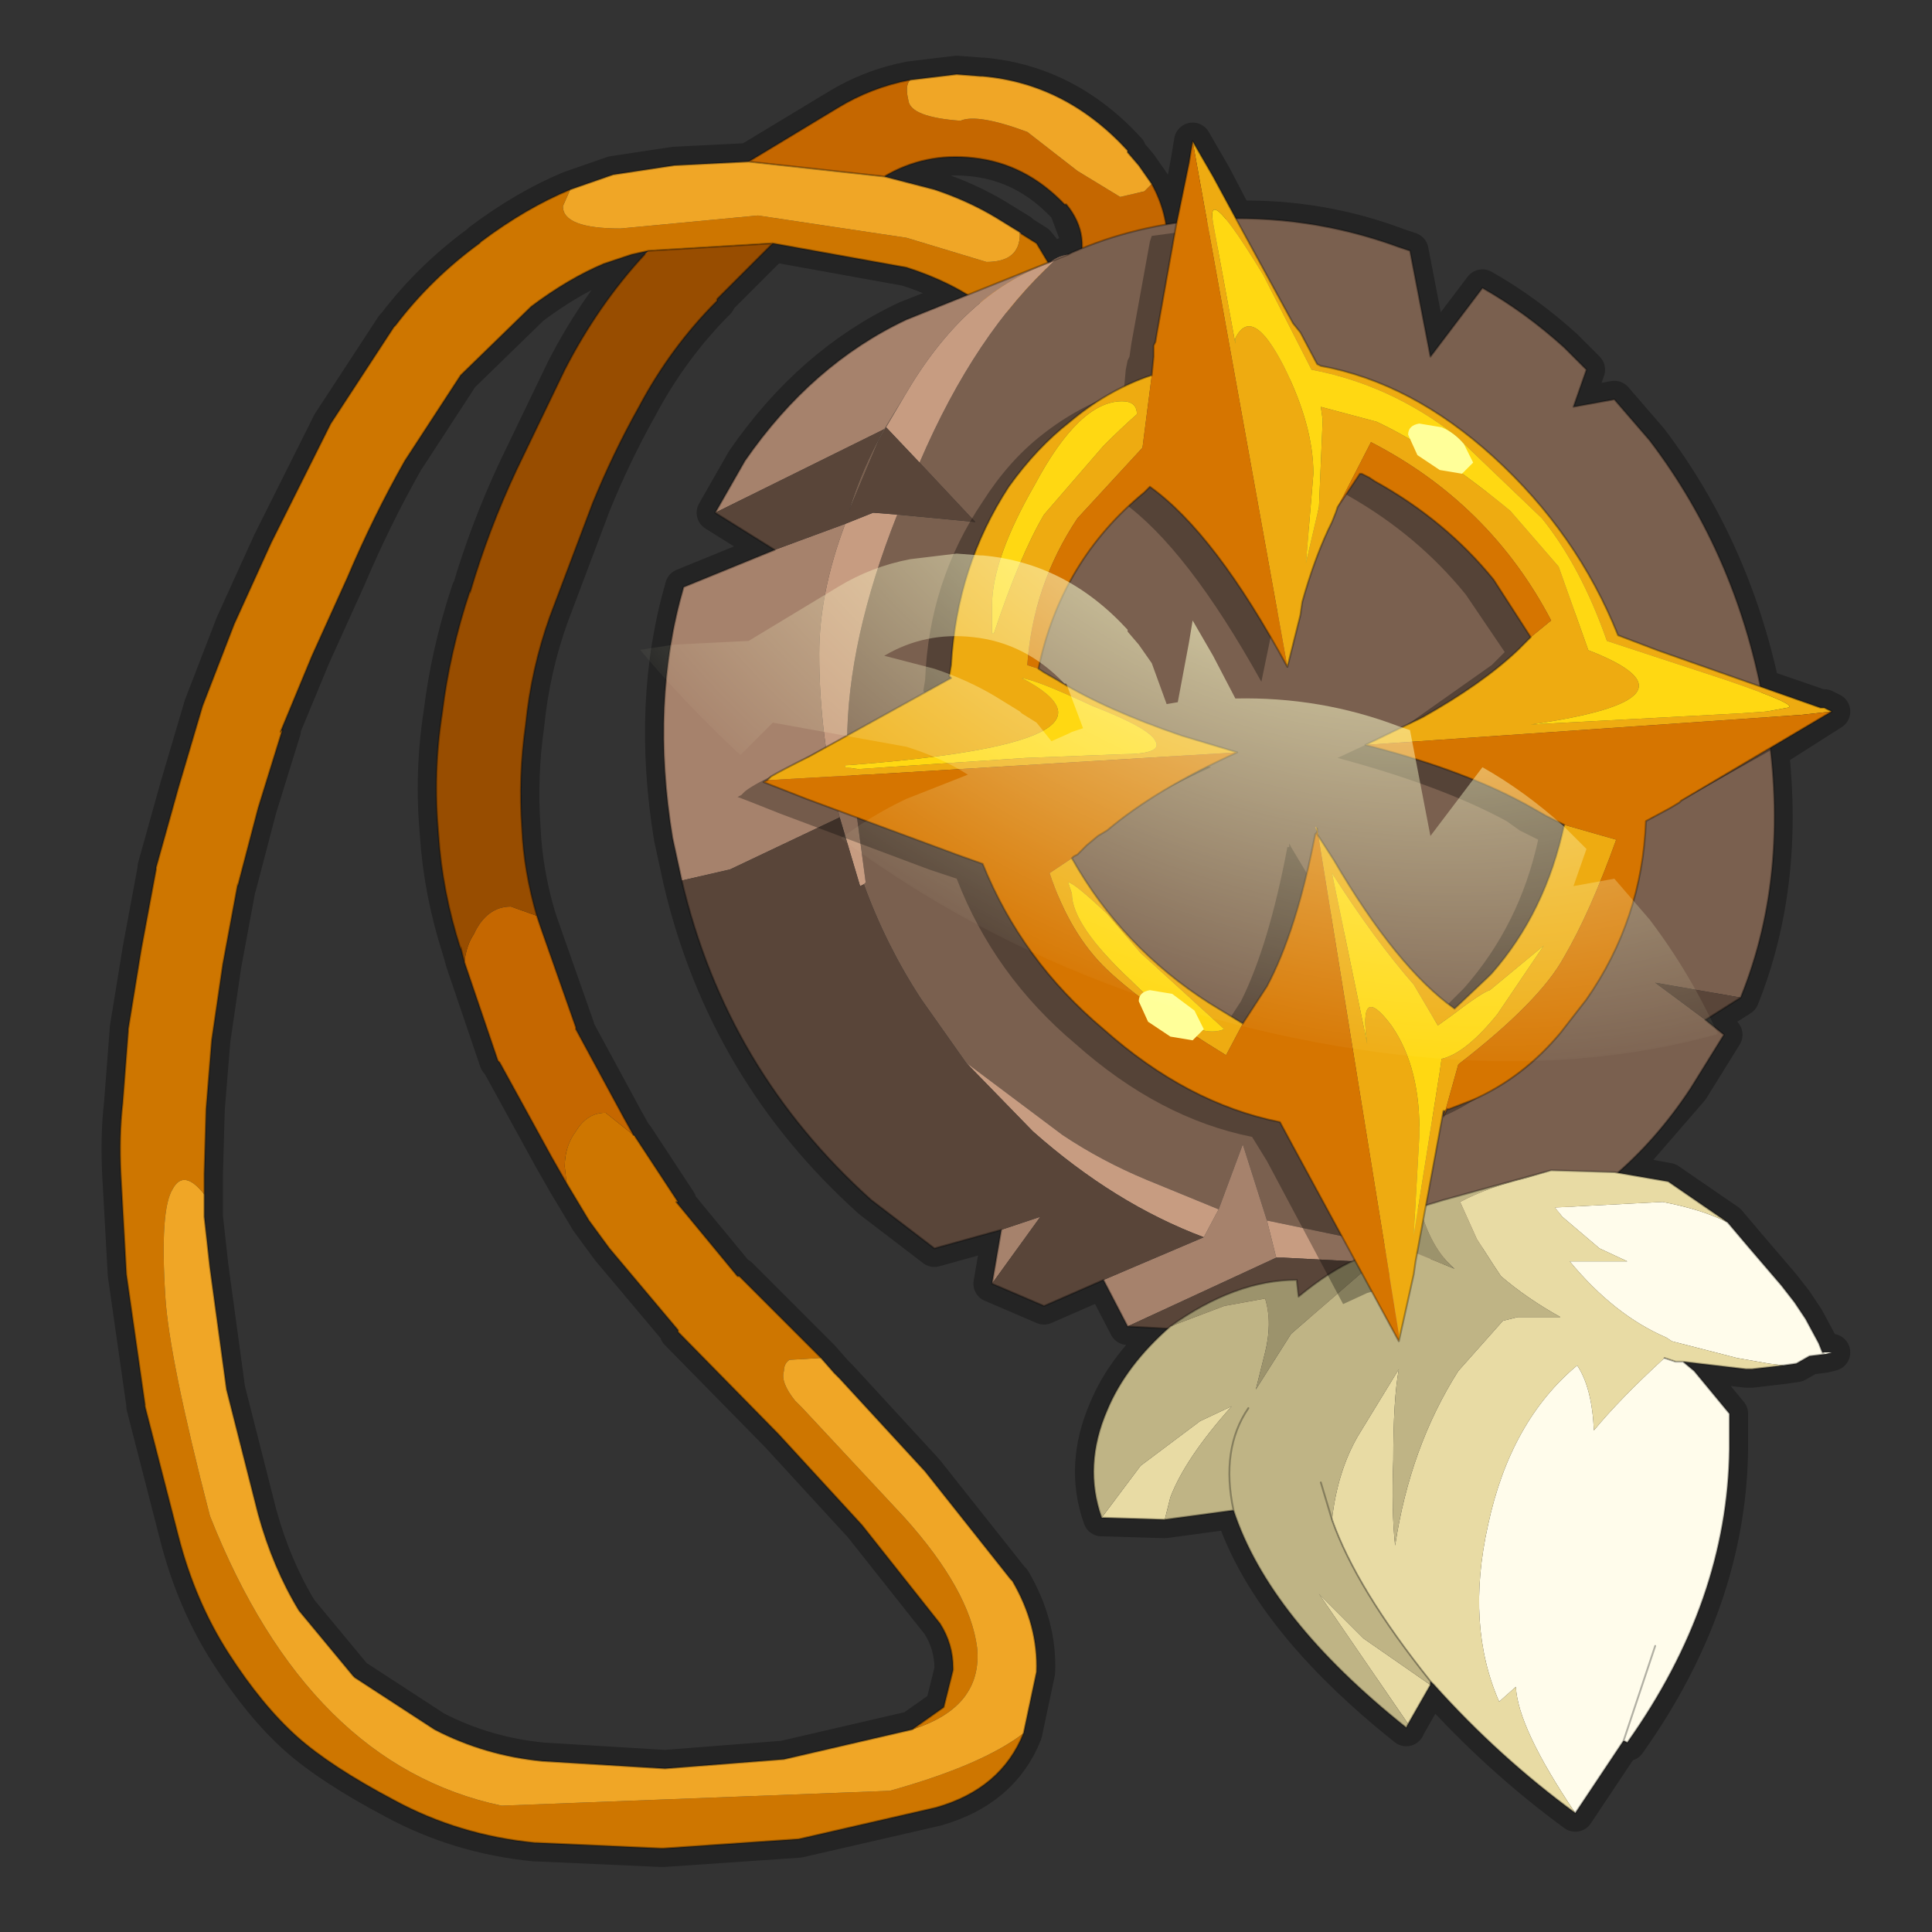 <?xml version="1.0" encoding="UTF-8" standalone="no"?>
<svg xmlns:xlink="http://www.w3.org/1999/xlink" height="520.0px" width="520.0px" xmlns="http://www.w3.org/2000/svg">
  <rect width="100%" height="100%" fill="#333333" stroke="none"/>
  <g transform="matrix(10.0, 0.0, 0.0, 10.0, 0.0, 0.0)">
    <use height="64.9" transform="matrix(1.0, 0.0, 0.0, 1.0, 0.0, -12.9)" width="57.65" xlink:href="#sprite0"/>
  </g>
  <defs>
    <g id="sprite0" transform="matrix(1.0, 0.0, 0.0, 1.0, 0.0, 12.9)">
      <use height="52.0" transform="matrix(1.0, 0.0, 0.0, 1.0, 0.0, 0.0)" width="52.0" xlink:href="#sprite1"/>
      <use height="48.75" transform="matrix(1.0, 0.0, 0.0, 1.0, 2.75, 1.5)" width="47.05" xlink:href="#shape1"/>
      <clipPath id="clipPath0" transform="matrix(1.0, 0.0, 0.0, 1.0, 0.0, 12.9)">
        <use height="47.75" transform="matrix(1.0, 0.0, 0.0, 1.0, 3.25, 2.0)" width="46.05" xlink:href="#shape2"/>
      </clipPath>
      <g clip-path="url(#clipPath0)">
        <use height="37.7" transform="matrix(1.196, 0.248, -0.008, 0.959, 12.55, -12.9)" width="37.7" xlink:href="#sprite2"/>
      </g>
    </g>
    <g id="sprite1" transform="matrix(1.0, 0.0, 0.0, 1.0, 0.0, 0.0)">
      <use height="52.0" transform="matrix(1.0, 0.0, 0.0, 1.0, 0.0, 0.0)" width="52.0" xlink:href="#shape0"/>
    </g>
    <g id="shape0" transform="matrix(1.0, 0.0, 0.0, 1.0, 0.0, 0.0)">
      <path d="M0.0 0.0 L52.0 0.0 52.0 52.0 0.0 52.0 0.0 0.0" fill="#ffba2e" fill-opacity="0.0" fill-rule="evenodd" stroke="none"/>
    </g>
    <g id="shape1" transform="matrix(1.0, 0.0, 0.0, 1.0, -2.75, -1.5)">
      <path d="M6.3 16.8 L5.45 19.0 4.8 21.2 4.2 23.35 4.2 23.4 3.8 25.55 3.45 27.7 3.45 27.75 3.3 29.7 Q3.2 30.55 3.25 31.6 L3.4 34.3 3.9 37.8 3.9 37.85 4.8 41.35 Q5.25 43.1 6.15 44.5 7.05 45.9 8.0 46.75 8.9 47.55 10.6 48.45 12.35 49.4 14.4 49.6 L14.45 49.6 17.8 49.75 17.85 49.75 21.5 49.5 25.2 48.65 Q26.95 48.15 27.55 46.65 L27.9 45.0 Q27.95 43.75 27.25 42.55 L27.2 42.5 24.9 39.6 22.6 37.1 22.45 36.95 22.1 36.55 19.9 34.35 19.85 34.35 18.2 32.35 18.25 32.35 17.1 30.6 17.05 30.55 16.8 30.1 15.5 27.7 15.5 27.65 14.55 24.95 14.45 24.65 Q14.1 23.45 14.05 22.3 13.95 20.9 14.15 19.5 14.3 18.0 14.8 16.6 L15.95 13.55 Q16.5 12.2 17.2 10.95 18.05 9.35 19.3 8.1 L19.3 8.05 20.8 6.55 24.4 7.2 Q25.35 7.5 26.05 7.95 L24.4 8.6 Q21.85 9.8 20.05 12.4 L19.25 13.8 20.85 14.8 18.4 15.8 Q17.5 18.9 18.1 22.55 L18.35 23.7 Q19.55 28.8 23.45 32.3 L25.15 33.6 26.95 33.1 26.7 34.55 28.1 35.15 29.7 34.45 30.35 35.7 31.35 35.85 Q30.25 36.85 29.8 37.95 29.15 39.45 29.65 40.85 L29.7 40.85 31.35 40.9 33.2 40.65 Q34.15 43.55 37.85 46.5 L37.9 46.4 38.5 45.35 38.5 45.25 38.6 45.35 Q40.35 47.3 42.4 48.8 L43.7 46.85 43.8 46.9 Q46.5 43.1 46.55 39.0 L46.55 38.9 46.55 38.05 45.6 36.9 45.3 36.65 47.0 36.85 47.15 36.85 48.0 36.75 48.35 36.7 48.7 36.5 49.1 36.45 49.3 36.4 49.05 36.4 48.95 36.15 48.6 35.5 48.3 35.05 47.95 34.6 47.05 33.55 46.5 32.9 44.9 31.8 43.55 31.55 45.5 29.3 46.4 27.85 45.9 27.45 46.85 26.85 Q48.05 23.85 47.65 20.2 L49.3 19.15 49.1 19.05 49.0 19.05 47.4 18.5 Q46.6 14.75 44.4 11.85 L43.45 10.75 42.35 10.95 42.7 9.95 42.1 9.35 Q41.05 8.4 39.9 7.75 L38.5 9.6 37.95 6.75 37.65 6.65 Q35.55 5.85 33.25 5.9 L32.65 4.75 32.1 3.8 32.0 4.4 31.7 6.0 31.4 6.05 31.0 4.95 30.65 4.45 30.35 4.1 30.35 4.05 Q28.7 2.25 26.45 2.05 L26.4 2.05 25.75 2.0 24.5 2.15 Q23.45 2.35 22.55 2.9 L20.15 4.35 18.15 4.45 16.5 4.7 15.35 5.1 Q14.15 5.6 12.95 6.5 L12.9 6.55 Q11.6 7.5 10.65 8.75 L10.6 8.8 8.9 11.4 7.3 14.6 6.3 16.8 M26.2 4.25 Q27.6 4.4 28.65 5.5 L28.7 5.5 29.15 6.7 28.85 6.8 28.75 6.85 28.3 7.05 27.9 6.55 27.5 6.3 27.45 6.25 26.8 5.85 Q26.05 5.4 25.15 5.1 L23.8 4.75 Q24.9 4.1 26.2 4.25 M17.45 6.75 L17.35 6.85 Q16.1 8.2 15.2 9.95 L13.9 12.65 Q13.15 14.25 12.65 15.95 L12.65 15.9 Q12.1 17.55 11.9 19.2 11.65 20.8 11.8 22.45 11.9 24.0 12.4 25.55 L12.5 25.9 13.4 28.55 13.45 28.6 14.85 31.15 15.25 31.85 15.85 32.85 16.4 33.6 18.25 35.8 18.25 35.85 20.95 38.6 23.2 41.05 25.3 43.7 Q25.65 44.25 25.65 44.9 L25.65 44.95 25.4 45.95 24.55 46.55 21.1 47.35 17.9 47.6 14.6 47.4 Q13.05 47.25 11.7 46.55 L9.55 45.15 9.5 45.1 8.05 43.35 Q7.35 42.2 6.95 40.75 L6.1 37.4 5.65 34.1 5.5 32.75 5.5 32.15 5.5 31.6 5.55 29.85 5.7 28.0 6.0 25.95 6.4 23.8 6.4 23.85 6.95 21.75 7.6 19.65 7.55 19.7 8.4 17.65 9.35 15.55 Q10.05 13.9 10.9 12.4 L12.4 10.1 14.3 8.25 Q15.3 7.5 16.25 7.1 L17.0 6.85 17.45 6.75" fill="none" stroke="#000000" stroke-linecap="round" stroke-linejoin="round" stroke-opacity="0.302" stroke-width="1.0"/>
      <path d="M27.55 46.65 Q26.95 48.15 25.2 48.65 L21.5 49.5 17.85 49.75 17.8 49.75 14.45 49.6 14.4 49.6 Q12.35 49.4 10.6 48.45 8.9 47.55 8.0 46.75 7.05 45.9 6.15 44.5 5.25 43.1 4.8 41.35 L3.9 37.85 3.9 37.8 3.4 34.3 3.25 31.6 Q3.2 30.55 3.3 29.7 L3.45 27.75 3.45 27.7 3.8 25.55 4.2 23.4 4.2 23.35 4.8 21.2 5.45 19.0 6.3 16.8 7.3 14.6 8.9 11.4 10.6 8.8 10.65 8.75 Q11.6 7.5 12.9 6.55 L12.95 6.5 Q14.15 5.6 15.35 5.1 L15.15 5.55 Q15.15 6.15 16.7 6.15 L20.4 5.8 24.4 6.4 26.55 7.05 Q27.45 7.05 27.45 6.3 L27.5 6.3 27.9 6.55 28.35 7.3 28.1 8.1 27.35 8.5 26.5 8.25 Q25.65 7.6 24.4 7.2 L20.8 6.55 17.45 6.75 17.0 6.85 16.25 7.1 Q15.3 7.5 14.3 8.25 L12.4 10.1 10.9 12.4 Q10.05 13.9 9.35 15.55 L8.4 17.65 7.55 19.7 7.6 19.65 6.95 21.75 6.4 23.85 6.4 23.8 6.0 25.95 5.7 28.0 5.55 29.85 5.5 31.6 5.5 32.15 Q4.95 31.45 4.65 32.0 4.3 32.55 4.45 34.9 4.55 36.55 5.65 40.8 8.3 47.5 13.5 48.6 L23.95 48.2 Q26.45 47.5 27.55 46.65 M15.25 31.85 L15.2 31.4 Q15.2 30.85 15.5 30.45 15.8 29.95 16.3 29.95 L17.05 30.55 17.1 30.6 18.25 32.35 18.2 32.35 19.85 34.35 19.9 34.35 22.1 36.55 21.25 36.6 Q21.1 36.7 21.1 36.9 21.0 37.2 21.4 37.7 L21.6 37.9 24.35 40.85 Q26.1 42.8 26.3 44.35 26.45 45.95 24.55 46.55 L25.4 45.95 25.65 44.95 25.65 44.9 Q25.65 44.25 25.3 43.7 L23.2 41.05 20.95 38.6 18.25 35.85 18.25 35.8 16.4 33.6 15.85 32.85 15.25 31.85" fill="#ce7600" fill-rule="evenodd" stroke="none"/>
      <path d="M20.15 4.35 L22.55 2.9 Q23.45 2.35 24.5 2.15 24.35 2.3 24.45 2.7 24.5 3.15 25.85 3.25 26.3 3.05 27.65 3.55 L29.0 4.6 30.15 5.3 30.8 5.15 31.0 4.95 Q31.85 6.5 31.0 8.3 L30.35 8.85 29.5 8.85 28.9 8.2 Q28.75 7.8 28.95 7.4 29.4 6.35 28.7 5.5 L28.65 5.5 Q27.6 4.4 26.2 4.25 24.9 4.1 23.8 4.75 L20.15 4.35 M12.5 25.9 Q12.55 25.45 12.75 25.15 13.1 24.4 13.75 24.4 L14.45 24.65 14.55 24.95 15.5 27.65 15.5 27.7 16.8 30.1 17.05 30.55 16.3 29.95 Q15.8 29.95 15.5 30.45 15.2 30.85 15.2 31.4 L15.25 31.85 14.85 31.15 13.45 28.6 13.4 28.55 12.5 25.9" fill="#c56700" fill-rule="evenodd" stroke="none"/>
      <path d="M27.55 46.65 Q26.45 47.5 23.95 48.2 L13.5 48.6 Q8.3 47.5 5.65 40.8 4.55 36.55 4.45 34.9 4.3 32.55 4.65 32.0 4.95 31.45 5.5 32.15 L5.5 32.75 5.65 34.1 6.1 37.4 6.95 40.75 Q7.35 42.2 8.05 43.35 L9.5 45.1 9.55 45.15 11.7 46.55 Q13.05 47.25 14.6 47.4 L17.9 47.6 21.1 47.35 24.55 46.55 Q26.45 45.95 26.3 44.35 26.1 42.8 24.35 40.85 L21.6 37.9 21.4 37.7 Q21.0 37.2 21.1 36.9 21.1 36.7 21.25 36.6 L22.1 36.55 22.45 36.95 22.6 37.1 24.9 39.6 27.2 42.5 27.25 42.55 Q27.95 43.75 27.9 45.0 L27.55 46.65 M27.45 6.3 Q27.45 7.05 26.55 7.05 L24.4 6.4 20.4 5.8 16.7 6.15 Q15.15 6.15 15.15 5.55 L15.35 5.1 16.5 4.7 18.15 4.45 20.15 4.35 23.8 4.75 25.15 5.1 Q26.05 5.4 26.8 5.85 L27.45 6.25 27.45 6.3 M24.5 2.15 L25.75 2.0 26.4 2.05 26.45 2.05 Q28.7 2.25 30.35 4.05 L30.35 4.1 30.65 4.45 31.0 4.95 30.8 5.15 30.15 5.3 29.0 4.6 27.65 3.55 Q26.3 3.05 25.85 3.25 24.5 3.15 24.45 2.7 24.35 2.3 24.5 2.15" fill="#f0a626" fill-rule="evenodd" stroke="none"/>
      <path d="M27.5 6.3 L27.45 6.3 27.45 6.25 27.5 6.3 M17.45 6.75 L17.35 6.85 17.45 6.75 M17.05 30.55 L17.1 30.6 17.05 30.55" fill="#a46628" fill-rule="evenodd" stroke="none"/>
      <path d="M17.45 6.75 L20.8 6.55 19.3 8.05 19.3 8.1 Q18.05 9.35 17.2 10.95 16.5 12.2 15.95 13.55 L14.8 16.6 Q14.3 18.0 14.15 19.5 13.95 20.9 14.05 22.3 14.1 23.45 14.45 24.65 L13.75 24.4 Q13.1 24.4 12.75 25.15 12.55 25.45 12.5 25.9 L12.4 25.5 12.4 25.55 Q11.9 24.0 11.8 22.45 11.65 20.8 11.9 19.2 12.1 17.55 12.65 15.9 L12.65 15.95 Q13.15 14.25 13.9 12.65 L15.2 9.95 Q16.1 8.2 17.35 6.85 L17.45 6.75" fill="#984d00" fill-rule="evenodd" stroke="none"/>
      <path d="M15.35 5.1 Q14.15 5.6 12.95 6.5 L12.9 6.55 Q11.6 7.5 10.65 8.75 L10.6 8.8 8.9 11.4 7.3 14.6 6.3 16.8 5.45 19.0 4.8 21.2 4.2 23.35 4.2 23.4 3.8 25.55 3.45 27.7 3.45 27.75 3.3 29.7 Q3.2 30.55 3.25 31.6 L3.4 34.3 3.9 37.8 3.9 37.85 4.8 41.35 Q5.25 43.1 6.15 44.5 7.05 45.9 8.0 46.75 8.9 47.55 10.6 48.45 12.35 49.4 14.4 49.6 L14.45 49.6 17.8 49.75 17.85 49.75 21.5 49.5 25.2 48.65 Q26.95 48.15 27.55 46.65 M5.5 32.15 L5.5 31.6 5.55 29.85 5.7 28.0 6.0 25.95 6.4 23.8 6.4 23.85 6.95 21.75 7.6 19.65 7.55 19.7 8.4 17.65 9.35 15.55 Q10.05 13.9 10.9 12.4 L12.4 10.1 14.3 8.25 Q15.3 7.5 16.25 7.1 L17.0 6.85 17.45 6.75 20.8 6.55 24.4 7.2 Q25.65 7.6 26.5 8.25 L27.35 8.5 28.1 8.1 28.35 7.3 27.9 6.55 27.5 6.3 M15.35 5.1 L16.5 4.7 18.15 4.45 20.15 4.35 22.55 2.9 Q23.45 2.35 24.5 2.15 L25.75 2.0 26.4 2.05 26.45 2.05 Q28.7 2.25 30.35 4.05 L30.35 4.1 30.65 4.45 31.0 4.95 Q31.85 6.5 31.0 8.3 L30.35 8.85 29.5 8.85 28.9 8.2 Q28.75 7.8 28.95 7.4 29.4 6.35 28.7 5.5 L28.65 5.5 Q27.6 4.4 26.2 4.25 24.9 4.1 23.8 4.75 L25.15 5.1 Q26.05 5.4 26.8 5.85 L27.45 6.25 M20.15 4.35 L23.8 4.75 M17.35 6.85 Q16.1 8.2 15.2 9.95 L13.9 12.65 Q13.15 14.25 12.65 15.95 L12.65 15.9 Q12.1 17.55 11.9 19.2 11.65 20.8 11.8 22.45 11.9 24.0 12.4 25.55 L12.4 25.5 12.5 25.9 13.4 28.55 13.45 28.6 14.85 31.15 15.25 31.85 15.85 32.85 16.4 33.6 18.25 35.8 18.25 35.85 20.95 38.6 23.2 41.05 25.3 43.7 Q25.65 44.25 25.65 44.9 L25.65 44.95 25.4 45.95 24.55 46.55 21.1 47.35 17.9 47.6 14.6 47.4 Q13.05 47.25 11.7 46.55 L9.55 45.15 9.5 45.1 8.05 43.35 Q7.35 42.2 6.95 40.75 L6.1 37.4 5.65 34.1 5.5 32.75 5.5 32.15 M14.45 24.65 Q14.1 23.45 14.05 22.3 13.95 20.9 14.15 19.5 14.3 18.0 14.8 16.6 L15.95 13.55 Q16.5 12.2 17.2 10.95 18.05 9.35 19.3 8.1 L19.3 8.05 20.8 6.55 M17.05 30.55 L16.8 30.1 15.5 27.7 15.5 27.65 14.55 24.95 14.45 24.65 M17.1 30.6 L18.25 32.35 18.2 32.35 19.85 34.35 19.9 34.35 22.1 36.55 22.45 36.95 22.6 37.1 24.9 39.6 27.2 42.5 27.25 42.55 Q27.95 43.75 27.9 45.0 L27.55 46.65" fill="none" stroke="#000000" stroke-linecap="round" stroke-linejoin="round" stroke-opacity="0.302" stroke-width="0.05"/>
      <path d="M24.75 12.45 Q26.25 8.95 28.4 7.0 L28.2 7.1 Q28.45 6.9 28.75 6.85 L28.85 6.8 Q30.55 6.05 32.55 5.9 35.2 5.75 37.65 6.65 L37.95 6.75 38.5 9.6 39.9 7.75 Q41.05 8.4 42.1 9.35 L42.7 9.95 42.35 10.95 43.45 10.75 44.4 11.85 Q46.8 15.0 47.5 19.1 48.25 23.4 46.85 26.85 L44.55 26.45 45.9 27.45 46.4 27.85 45.5 29.3 Q43.65 32.1 40.8 33.25 L40.2 33.5 38.9 33.85 34.1 32.85 33.45 30.8 32.8 32.55 30.85 31.75 Q29.65 31.25 28.6 30.55 L26.0 28.6 24.8 26.9 Q23.85 25.45 23.25 23.8 L23.3 23.75 22.8 20.0 Q22.8 17.25 24.15 13.85 L26.25 14.05 24.75 12.45 M24.35 10.65 L23.85 11.5 23.65 11.85 22.85 13.75 Q23.2 12.6 23.8 11.55 L24.35 10.65" fill="#7a604f" fill-rule="evenodd" stroke="none"/>
      <path d="M32.8 32.55 L33.45 30.8 34.1 32.85 34.35 33.85 30.35 35.7 29.7 34.45 32.4 33.3 32.8 32.55 M28.75 6.85 Q28.45 6.9 28.2 7.1 25.95 7.9 24.35 10.65 L23.8 11.55 19.25 13.8 20.05 12.4 Q21.85 9.8 24.4 8.6 L28.75 6.85 M22.75 14.1 Q22.05 15.95 22.05 17.6 22.05 19.8 22.6 22.0 L19.65 23.4 18.35 23.7 18.1 22.55 Q17.5 18.9 18.4 15.8 L20.85 14.8 22.75 14.1 M26.95 33.1 L28.0 32.75 26.7 34.55 26.95 33.1" fill="#a6826c" fill-rule="evenodd" stroke="none"/>
      <path d="M28.2 7.1 L28.4 7.0 Q26.25 8.95 24.75 12.45 L23.85 11.5 24.35 10.65 Q25.95 7.9 28.2 7.1 M24.15 13.85 Q22.8 17.25 22.8 20.0 L23.3 23.75 23.25 23.8 23.15 23.85 22.6 22.0 Q22.05 19.8 22.05 17.6 22.05 15.95 22.75 14.1 L23.5 13.8 24.15 13.85 M26.0 28.6 L28.6 30.55 Q29.65 31.25 30.85 31.75 L32.8 32.55 32.4 33.3 Q30.0 32.4 27.8 30.45 L26.0 28.6 M34.1 32.85 L38.9 33.85 37.4 34.0 34.55 33.85 34.35 33.85 34.1 32.85" fill="#c79c81" fill-rule="evenodd" stroke="none"/>
      <path d="M24.75 12.45 L26.25 14.05 24.15 13.85 23.5 13.8 22.75 14.1 20.85 14.8 19.25 13.8 23.8 11.55 Q23.2 12.6 22.85 13.75 L23.65 11.85 23.85 11.5 24.75 12.45 M23.25 23.8 Q23.85 25.45 24.8 26.9 L26.0 28.6 27.8 30.45 Q30.0 32.4 32.4 33.3 L29.7 34.45 28.1 35.15 26.7 34.55 28.0 32.75 26.95 33.1 25.15 33.6 23.45 32.3 Q19.55 28.8 18.35 23.7 L19.65 23.4 22.6 22.0 23.15 23.85 23.25 23.8 M38.9 33.85 L40.2 33.5 35.3 35.5 33.95 35.75 33.05 35.85 30.35 35.7 34.35 33.85 34.55 33.85 37.4 34.0 38.9 33.85 M45.9 27.45 L44.55 26.45 46.85 26.85 45.9 27.45" fill="#594539" fill-rule="evenodd" stroke="none"/>
      <path d="M40.2 33.5 L40.8 33.25 Q43.65 32.1 45.5 29.3 L46.4 27.85 45.9 27.45 M46.85 26.85 Q48.25 23.4 47.5 19.1 46.8 15.0 44.4 11.85 L43.45 10.75 42.35 10.95 42.7 9.95 42.1 9.35 Q41.05 8.4 39.9 7.75 L38.5 9.6 37.95 6.75 37.65 6.65 Q35.2 5.75 32.55 5.9 30.55 6.05 28.85 6.8 L28.75 6.85 M19.25 13.8 L20.05 12.4 Q21.85 9.8 24.4 8.6 L28.75 6.85 M46.85 26.85 L45.9 27.45 M30.35 35.7 L33.05 35.85 33.95 35.75 35.3 35.5 40.2 33.5 M18.35 23.7 L18.1 22.55 Q17.5 18.9 18.4 15.8 L20.85 14.8 19.25 13.8 M26.7 34.55 L28.1 35.15 29.7 34.45 M30.35 35.7 L29.7 34.45 M26.7 34.55 L26.95 33.1 25.15 33.6 23.45 32.3 Q19.55 28.8 18.35 23.7" fill="none" stroke="#000000" stroke-linecap="round" stroke-linejoin="round" stroke-opacity="0.302" stroke-width="0.05"/>
      <path d="M42.4 48.8 Q40.85 46.5 40.8 45.4 L40.35 45.8 Q39.45 43.75 40.05 41.05 40.65 38.25 42.45 36.75 42.85 37.35 42.9 38.5 43.6 37.65 44.8 36.55 L45.1 36.65 45.3 36.65 45.6 36.9 46.55 38.05 46.55 38.9 46.55 39.0 Q46.5 43.1 43.8 46.9 L43.7 46.85 42.4 48.8 M48.0 36.75 L47.6 36.7 46.75 36.55 45.0 36.1 44.85 36.0 Q43.45 35.4 42.25 33.95 L42.85 33.95 43.8 33.95 43.05 33.6 42.05 32.75 41.85 32.5 44.75 32.35 Q45.8 32.55 46.5 32.9 L47.05 33.55 47.95 34.6 48.3 35.05 48.6 35.5 48.95 36.15 49.05 36.4 49.3 36.4 49.1 36.45 48.7 36.5 48.35 36.7 48.0 36.75 M44.55 44.3 L43.7 46.85 44.55 44.3 M49.1 36.45 L49.05 36.4 49.1 36.45" fill="#fffceb" fill-rule="evenodd" stroke="none"/>
      <path d="M35.85 40.9 Q36.0 39.6 36.55 38.65 L37.65 36.85 Q37.5 37.65 37.5 39.3 37.45 40.7 37.55 41.6 37.95 38.95 39.25 36.9 L40.45 35.55 40.85 35.45 42.0 35.45 Q41.1 34.95 40.4 34.35 L40.2 34.05 39.75 33.35 39.3 32.35 Q40.05 31.95 41.1 31.7 L41.75 31.5 43.45 31.55 44.9 31.8 46.5 32.9 Q45.8 32.55 44.75 32.35 L41.85 32.5 42.05 32.75 43.05 33.6 43.8 33.95 42.85 33.95 42.25 33.95 Q43.45 35.4 44.85 36.0 L45.0 36.1 46.75 36.55 47.6 36.7 48.0 36.75 47.15 36.85 47.05 36.85 47.0 36.85 45.3 36.65 45.1 36.65 44.8 36.55 Q43.6 37.65 42.9 38.5 42.85 37.35 42.45 36.75 40.65 38.25 40.05 41.05 39.45 43.75 40.35 45.8 L40.8 45.4 Q40.85 46.5 42.4 48.8 40.35 47.3 38.6 45.35 L38.5 45.25 Q36.5 42.75 35.85 40.9 M29.65 40.85 L30.7 39.45 32.3 38.25 33.15 37.85 Q31.9 39.25 31.5 40.3 L31.35 40.9 29.7 40.85 29.65 40.85 M38.5 45.35 L37.9 46.4 35.5 42.9 36.7 44.1 38.5 45.35" fill="#e8dba4" fill-rule="evenodd" stroke="none"/>
      <path d="M41.75 31.5 L41.1 31.7 Q40.05 31.95 39.3 32.35 L39.75 33.35 40.2 34.05 40.4 34.35 Q41.1 34.95 42.0 35.45 L40.85 35.45 40.45 35.55 39.25 36.9 Q37.95 38.95 37.55 41.6 37.45 40.7 37.5 39.3 37.5 37.65 37.65 36.85 L36.55 38.65 Q36.0 39.6 35.85 40.9 36.5 42.75 38.5 45.25 L38.5 45.35 36.7 44.1 35.5 42.9 37.9 46.4 37.85 46.5 Q34.15 43.55 33.2 40.65 L31.35 40.9 31.5 40.3 Q31.9 39.25 33.15 37.85 L32.3 38.25 30.7 39.45 29.65 40.85 Q29.15 39.45 29.8 37.95 30.3 36.75 31.5 35.7 L32.95 35.15 34.05 34.95 Q34.25 35.6 34.05 36.4 L33.8 37.4 34.75 35.9 37.35 33.65 37.45 33.6 37.5 33.6 38.05 33.7 39.15 34.15 Q38.5 33.6 38.2 32.45 L38.35 32.45 38.85 32.3 41.75 31.5 M33.6 37.9 Q32.85 39.0 33.2 40.65 32.85 39.0 33.6 37.9 M35.55 39.9 L35.85 40.9 35.55 39.9" fill="#bfb485" fill-rule="evenodd" stroke="none"/>
      <path d="M38.2 32.45 Q38.5 33.6 39.15 34.15 L38.05 33.7 Q37.95 32.75 38.2 32.45 M37.35 33.65 L34.75 35.9 33.8 37.4 34.05 36.4 Q34.25 35.6 34.05 34.95 L32.95 35.15 31.5 35.7 Q33.25 34.45 34.9 34.45 L34.95 34.9 Q35.8 34.2 36.5 33.9 L37.35 33.65" fill="#9c936c" fill-rule="evenodd" stroke="none"/>
      <path d="M35.85 40.9 Q36.5 42.75 38.5 45.25 L38.6 45.35 Q40.35 47.3 42.4 48.8 M44.8 36.55 L45.1 36.65 45.3 36.65 47.0 36.85 47.05 36.85 47.15 36.85 48.0 36.75 M46.5 32.9 L44.9 31.8 43.45 31.55 41.75 31.5 38.85 32.3 38.35 32.45 38.2 32.45 M38.05 33.7 L37.5 33.6 37.45 33.6 37.35 33.65 M31.5 35.7 Q30.3 36.75 29.8 37.95 29.15 39.45 29.65 40.85 M31.35 40.9 L33.2 40.65 Q32.85 39.0 33.6 37.9 M31.5 35.7 Q33.25 34.45 34.9 34.45 L34.95 34.9 Q35.8 34.2 36.5 33.9 L37.35 33.65 M38.05 33.7 Q37.95 32.75 38.2 32.45 M45.3 36.65 L45.6 36.9 46.55 38.05 46.55 38.9 46.55 39.0 Q46.5 43.1 43.8 46.9 L43.7 46.85 42.4 48.8 M46.5 32.9 L47.05 33.55 47.95 34.6 48.3 35.05 48.6 35.5 48.95 36.15 49.05 36.4 49.1 36.45 48.7 36.5 48.35 36.7 48.0 36.75 M43.7 46.85 L44.55 44.3 M35.85 40.9 L35.55 39.9 M37.9 46.4 L37.85 46.5 Q34.15 43.55 33.2 40.65 M38.5 45.35 L37.9 46.4 M38.5 45.35 L38.5 45.25 M31.35 40.9 L29.7 40.85" fill="none" stroke="#000000" stroke-linecap="round" stroke-linejoin="round" stroke-opacity="0.302" stroke-width="0.05"/>
      <path d="M40.15 17.9 L40.45 17.6 40.5 17.55 39.45 16.0 Q38.15 14.4 36.3 13.35 L36.15 13.25 35.9 13.1 35.85 13.15 35.4 13.9 35.3 14.05 35.25 14.2 35.1 14.45 Q34.65 15.35 34.35 16.6 L34.25 16.9 33.95 18.35 Q31.95 14.75 30.2 13.5 L30.1 13.65 Q27.85 15.5 27.2 18.4 L27.4 18.5 27.75 18.65 Q29.05 19.5 31.05 20.2 L32.05 20.5 32.6 20.65 Q30.4 21.65 29.1 22.75 L28.85 22.9 28.5 23.15 28.3 23.4 28.2 23.45 28.1 23.5 Q29.5 25.9 31.85 27.4 L32.75 27.95 33.4 26.95 Q34.15 25.45 34.65 22.8 L34.7 22.8 34.7 22.7 34.75 22.8 35.2 23.55 Q36.9 26.45 38.45 27.55 L39.35 26.65 39.4 26.6 Q40.9 24.9 41.4 22.6 L40.9 22.35 40.55 22.1 Q38.8 21.15 36.0 20.4 L37.5 19.7 37.6 19.7 40.15 17.9 M31.0 6.35 L32.45 6.15 32.6 6.35 34.1 9.1 34.25 9.35 34.7 10.2 34.85 10.25 Q37.25 10.7 39.45 12.7 41.75 14.75 42.85 17.5 L43.85 17.9 47.5 19.2 47.65 20.2 44.55 21.95 44.5 22.0 44.2 22.1 43.6 22.45 Q43.45 25.15 42.0 27.3 L41.3 28.2 Q40.25 29.4 38.95 30.0 L38.3 30.25 38.25 30.25 38.1 30.45 38.15 30.3 38.1 30.3 37.4 34.35 37.35 34.65 36.8 34.8 36.15 35.1 34.1 31.25 33.7 30.6 Q31.2 30.1 28.95 28.1 26.75 26.25 25.75 23.65 L25.0 23.4 21.0 21.9 Q20.0 21.5 19.85 21.45 L19.95 21.4 20.05 21.3 Q20.3 21.1 21.05 20.75 L24.9 18.65 24.85 18.6 24.9 18.3 Q25.0 15.65 26.45 13.5 27.15 12.4 28.05 11.7 29.0 10.95 30.15 10.55 L30.25 10.5 30.3 9.95 30.35 9.7 30.4 9.6 30.45 9.25 30.95 6.5 31.0 6.35" fill="#000000" fill-opacity="0.302" fill-rule="evenodd" stroke="none"/>
      <path d="M32.1 3.8 L32.65 4.75 33.3 5.95 34.8 8.7 35.0 8.95 35.45 9.8 35.55 9.85 Q38.0 10.3 40.2 12.3 42.45 14.35 43.55 17.1 L44.6 17.5 49.0 19.05 49.05 19.05 49.1 19.05 49.3 19.15 48.4 19.25 48.35 19.25 36.75 20.05 38.2 19.35 38.3 19.3 Q39.9 18.4 40.85 17.5 L41.15 17.2 41.2 17.15 41.75 16.7 Q40.1 13.55 36.9 11.9 L36.0 13.65 35.95 13.8 35.85 14.05 Q35.4 14.95 35.05 16.2 L35.0 16.55 34.65 17.95 32.1 3.8 M38.9 29.9 L38.85 29.9 38.1 33.95 38.05 34.3 37.65 36.1 37.65 35.9 35.45 22.3 35.45 22.4 35.4 22.25 35.45 22.3 35.45 22.45 35.9 23.15 Q37.6 26.05 39.15 27.15 L40.05 26.3 40.15 26.2 Q41.6 24.55 42.1 22.2 L43.5 22.6 Q42.8 24.55 42.1 25.75 41.45 26.95 39.25 28.65 L38.9 29.9 M20.65 21.0 L20.75 20.9 Q21.0 20.75 21.8 20.35 L25.6 18.25 25.55 18.2 25.6 17.9 Q25.75 15.25 27.15 13.1 27.9 12.05 28.8 11.35 29.75 10.55 30.85 10.15 L31.0 10.1 30.75 12.05 29.0 13.95 Q27.8 15.75 27.65 17.9 L27.95 18.0 28.1 18.1 28.45 18.3 Q29.75 19.1 31.8 19.8 L32.8 20.1 33.3 20.25 23.35 20.85 23.3 20.85 20.65 21.0 M34.0 7.4 Q32.45 4.85 32.65 6.0 L33.25 9.25 33.25 9.1 Q33.7 8.2 34.55 9.85 35.35 11.45 35.35 12.75 L35.15 15.15 35.5 13.65 35.6 11.3 35.55 10.95 37.05 11.35 Q38.65 12.1 40.65 13.75 L41.95 15.25 42.75 17.5 Q46.1 18.8 41.2 19.5 L46.85 19.2 47.55 19.15 48.1 19.05 Q48.5 19.0 46.45 18.3 L43.25 17.25 Q42.55 15.25 41.5 13.95 L39.15 11.7 Q37.4 10.35 35.3 9.95 L34.0 7.4 M33.45 27.55 L33.0 28.4 Q30.8 27.05 29.8 26.1 28.8 25.15 28.25 23.5 L28.85 23.1 Q30.2 25.5 32.55 27.0 L33.45 27.55 M31.8 26.65 L30.7 25.65 29.8 24.6 Q28.9 23.75 28.75 23.75 L28.85 24.05 Q28.85 24.9 30.45 26.4 32.1 28.05 32.95 27.7 L31.8 26.65 M39.05 27.35 L38.7 27.6 38.05 26.5 Q37.0 25.3 35.85 23.5 L36.8 28.1 Q36.55 26.4 37.45 27.6 38.25 28.75 38.2 30.6 L38.05 33.25 38.75 28.85 38.8 28.5 Q39.45 28.35 40.3 27.3 L41.55 25.45 40.1 26.65 Q39.9 26.7 39.05 27.35 M29.4 19.0 Q27.9 18.3 27.5 18.25 30.85 20.0 22.75 20.6 L22.75 20.65 23.1 20.7 27.6 20.4 30.2 20.3 Q31.3 20.3 31.1 19.95 30.95 19.6 29.4 19.0 M28.1 13.85 L29.7 12.0 Q30.2 11.5 30.6 11.15 30.6 10.8 30.2 10.8 29.05 10.8 27.85 13.05 26.7 15.05 26.7 16.3 L26.7 16.7 26.7 17.05 26.75 17.05 Q27.45 14.95 28.1 13.85" fill="#eeab11" fill-rule="evenodd" stroke="none"/>
      <path d="M31.0 10.1 L31.05 9.6 31.05 9.3 31.1 9.2 31.15 8.9 31.65 6.1 32.0 4.4 32.1 3.8 34.65 17.95 Q32.7 14.35 30.95 13.1 L30.8 13.25 Q28.55 15.1 27.95 18.0 L27.65 17.9 Q27.8 15.75 29.0 13.95 L30.75 12.05 31.0 10.1 M49.3 19.15 L45.25 21.55 45.2 21.6 44.95 21.75 44.3 22.1 Q44.2 24.75 42.7 26.9 L42.0 27.8 Q41.0 29.0 39.65 29.6 L39.0 29.85 38.95 29.85 38.85 30.05 38.9 29.9 39.25 28.65 Q41.45 26.95 42.1 25.75 42.8 24.55 43.5 22.6 L42.1 22.2 41.6 21.95 41.25 21.75 Q39.5 20.75 36.75 20.05 L48.35 19.25 48.4 19.25 49.3 19.15 M37.65 36.1 L34.8 30.85 34.45 30.2 Q31.95 29.7 29.7 27.7 27.5 25.85 26.45 23.25 L25.75 23.0 21.7 21.5 20.55 21.05 20.65 21.0 23.3 20.85 23.35 20.85 33.3 20.25 Q31.1 21.25 29.8 22.35 L29.55 22.5 29.25 22.75 29.0 23.0 28.9 23.05 28.85 23.1 28.25 23.5 Q28.8 25.15 29.8 26.1 30.8 27.05 33.0 28.4 L33.45 27.55 34.1 26.55 Q34.9 25.05 35.4 22.45 L35.45 22.4 35.45 22.3 37.65 35.9 37.65 36.1 M41.2 17.15 L40.2 15.6 Q38.9 14.0 37.0 12.95 L36.85 12.85 36.65 12.75 36.6 12.75 36.0 13.65 36.9 11.9 Q40.1 13.55 41.75 16.7 L41.2 17.15" fill="#d67500" fill-rule="evenodd" stroke="none"/>
      <path d="M34.0 7.4 L35.3 9.95 Q37.4 10.35 39.15 11.7 L41.5 13.95 Q42.55 15.25 43.25 17.25 L46.45 18.3 Q48.5 19.0 48.1 19.05 L47.55 19.15 46.85 19.2 41.2 19.5 Q46.1 18.8 42.75 17.5 L41.95 15.25 40.65 13.75 Q38.65 12.1 37.05 11.35 L35.55 10.95 35.6 11.3 35.5 13.65 35.15 15.15 35.35 12.75 Q35.35 11.45 34.55 9.85 33.7 8.2 33.25 9.1 L33.25 9.25 32.65 6.0 Q32.45 4.85 34.0 7.4 M31.8 26.65 L32.95 27.7 Q32.1 28.05 30.45 26.4 28.85 24.9 28.85 24.05 L28.75 23.75 Q28.9 23.75 29.8 24.6 L30.7 25.65 31.8 26.65 M39.05 27.35 Q39.9 26.7 40.1 26.65 L41.55 25.45 40.3 27.3 Q39.45 28.35 38.8 28.5 L38.75 28.85 38.05 33.25 38.2 30.6 Q38.25 28.75 37.45 27.6 36.55 26.4 36.8 28.1 L35.85 23.5 Q37.0 25.3 38.05 26.5 L38.7 27.6 39.05 27.35 M28.1 13.85 Q27.45 14.95 26.75 17.05 L26.7 17.05 26.7 16.7 26.7 16.3 Q26.7 15.05 27.85 13.05 29.05 10.8 30.2 10.8 30.6 10.8 30.6 11.15 30.2 11.5 29.7 12.0 L28.1 13.85 M29.4 19.0 Q30.95 19.6 31.1 19.95 31.3 20.3 30.2 20.3 L27.6 20.4 23.1 20.7 22.75 20.65 22.75 20.6 Q30.85 20.0 27.5 18.25 27.9 18.3 29.4 19.0" fill="#ffd812" fill-rule="evenodd" stroke="none"/>
      <path d="M31.0 10.1 L31.05 9.6 31.05 9.3 31.1 9.2 31.15 8.9 31.65 6.1 32.0 4.4 32.1 3.8 32.65 4.75 33.3 5.95 34.8 8.7 35.0 8.95 35.45 9.8 35.55 9.85 Q38.0 10.3 40.2 12.3 42.45 14.35 43.55 17.1 L44.6 17.5 49.0 19.05 49.05 19.05 49.1 19.05 49.3 19.15 45.25 21.55 45.2 21.6 44.95 21.75 44.3 22.1 Q44.2 24.75 42.7 26.9 L42.0 27.8 Q41.0 29.0 39.65 29.6 L39.0 29.85 38.95 29.85 38.85 30.05 38.9 29.9 38.85 29.9 38.1 33.95 38.05 34.3 37.65 36.1 34.8 30.85 34.45 30.2 Q31.95 29.7 29.7 27.7 27.5 25.85 26.45 23.25 L25.75 23.0 21.7 21.5 20.55 21.05 20.65 21.0 20.75 20.9 Q21.0 20.75 21.8 20.35 L25.6 18.25 25.55 18.2 25.6 17.9 Q25.75 15.25 27.15 13.1 27.9 12.05 28.8 11.35 29.75 10.55 30.85 10.15 L31.0 10.1 M27.95 18.0 Q28.55 15.1 30.8 13.25 L30.95 13.1 Q32.7 14.35 34.65 17.95 M41.2 17.15 L41.15 17.2 40.85 17.5 Q39.9 18.4 38.3 19.3 L38.2 19.35 36.75 20.05 M36.0 13.65 L36.6 12.75 36.65 12.75 36.85 12.85 37.0 12.95 Q38.9 14.0 40.2 15.6 L41.2 17.15 M36.0 13.65 L35.95 13.8 35.85 14.05 Q35.4 14.95 35.05 16.2 L35.0 16.55 34.65 17.95 M35.45 22.4 L35.4 22.45 Q34.9 25.05 34.1 26.55 L33.45 27.55 M28.85 23.1 L28.9 23.05 29.0 23.0 29.25 22.75 29.55 22.5 29.8 22.35 Q31.1 21.25 33.3 20.25 M35.45 22.3 L35.45 22.45 35.9 23.15 Q37.6 26.05 39.15 27.15 L40.05 26.3 40.15 26.2 Q41.6 24.55 42.1 22.2 L41.6 21.95 41.25 21.75 Q39.5 20.75 36.75 20.05 M27.95 18.0 L28.1 18.1 28.45 18.3 Q29.75 19.1 31.8 19.8 L32.8 20.1 33.3 20.25 M28.85 23.1 Q30.2 25.5 32.55 27.0 L33.45 27.55" fill="none" stroke="#000000" stroke-linecap="round" stroke-linejoin="round" stroke-opacity="0.302" stroke-width="0.05"/>
      <path d="M38.2 11.4 L38.8 11.5 Q39.15 11.65 39.4 11.95 L39.65 12.45 39.35 12.75 38.75 12.65 38.15 12.25 37.9 11.7 Q37.9 11.45 38.2 11.4" fill="#ffff99" fill-rule="evenodd" stroke="none"/>
      <path d="M30.95 26.65 L31.55 26.75 32.15 27.2 32.4 27.7 32.1 28.0 31.5 27.9 30.9 27.5 30.65 26.95 Q30.65 26.7 30.95 26.65" fill="#ffff99" fill-rule="evenodd" stroke="none"/>
    </g>
    <g id="shape2" transform="matrix(1.0, 0.0, 0.0, 1.0, -3.25, -2.0)">
      <path d="M42.35 10.95 L43.45 10.75 44.4 11.85 Q46.6 14.75 47.4 18.5 L49.0 19.05 49.1 19.05 49.3 19.15 47.65 20.2 Q48.05 23.85 46.85 26.85 L45.9 27.45 46.4 27.85 45.5 29.3 43.55 31.55 44.9 31.8 46.5 32.9 47.05 33.55 47.95 34.6 48.3 35.05 48.6 35.5 48.95 36.15 49.05 36.4 49.3 36.4 49.1 36.45 48.7 36.5 48.35 36.7 48.0 36.75 47.15 36.85 47.0 36.85 45.3 36.65 45.6 36.9 46.55 38.05 46.55 38.9 46.55 39.0 Q46.5 43.1 43.8 46.9 L43.7 46.85 42.4 48.8 Q40.35 47.3 38.6 45.35 L38.5 45.25 38.5 45.35 37.9 46.4 37.85 46.5 Q34.15 43.55 33.2 40.65 L31.35 40.9 29.7 40.85 29.65 40.85 Q29.15 39.45 29.8 37.95 30.25 36.85 31.35 35.85 L30.35 35.7 29.7 34.45 28.1 35.15 26.7 34.55 26.95 33.1 25.15 33.6 23.45 32.3 Q19.55 28.8 18.35 23.7 L18.1 22.55 Q17.5 18.9 18.4 15.8 L20.85 14.8 19.25 13.8 20.05 12.4 Q21.85 9.8 24.4 8.6 L26.05 7.95 Q25.35 7.5 24.4 7.2 L20.8 6.55 19.3 8.05 19.3 8.1 Q18.05 9.35 17.2 10.95 16.5 12.2 15.95 13.55 L14.8 16.6 Q14.3 18.0 14.15 19.5 13.95 20.9 14.05 22.3 14.1 23.45 14.45 24.65 L14.55 24.95 15.5 27.65 15.5 27.7 16.8 30.1 17.05 30.55 17.1 30.6 18.25 32.35 18.2 32.35 19.85 34.35 19.9 34.35 22.1 36.55 22.45 36.95 22.6 37.1 24.9 39.6 27.2 42.5 27.25 42.55 Q27.95 43.75 27.9 45.0 L27.55 46.65 Q26.95 48.15 25.2 48.65 L21.5 49.5 17.85 49.75 17.8 49.75 14.45 49.6 14.4 49.6 Q12.35 49.4 10.6 48.45 8.9 47.55 8.0 46.75 7.05 45.9 6.15 44.5 5.25 43.1 4.8 41.35 L3.9 37.85 3.9 37.8 3.4 34.3 3.25 31.6 Q3.2 30.55 3.3 29.7 L3.45 27.75 3.45 27.7 3.8 25.55 4.2 23.4 4.2 23.35 4.8 21.2 5.45 19.0 6.3 16.8 7.3 14.6 8.9 11.4 10.6 8.8 10.65 8.75 Q11.6 7.5 12.9 6.55 L12.95 6.5 Q14.15 5.6 15.35 5.1 L16.5 4.7 18.15 4.45 20.15 4.35 22.55 2.9 Q23.45 2.35 24.5 2.15 L25.75 2.0 26.4 2.05 26.45 2.05 Q28.7 2.25 30.35 4.05 L30.35 4.1 30.65 4.45 31.0 4.95 31.4 6.05 31.7 6.0 32.0 4.4 32.1 3.8 32.65 4.75 33.25 5.9 Q35.55 5.85 37.65 6.65 L37.95 6.75 38.5 9.6 39.9 7.75 Q41.05 8.4 42.1 9.35 L42.7 9.95 42.35 10.95 M14.3 8.25 L12.4 10.1 10.9 12.4 Q10.05 13.9 9.35 15.55 L8.4 17.65 7.55 19.7 7.6 19.65 6.95 21.75 6.4 23.85 6.4 23.8 6.0 25.95 5.7 28.0 5.55 29.85 5.5 31.6 5.5 32.15 5.5 32.75 5.65 34.1 6.1 37.4 6.95 40.75 Q7.35 42.2 8.05 43.35 L9.5 45.1 9.55 45.15 11.7 46.55 Q13.05 47.25 14.6 47.4 L17.9 47.6 21.1 47.35 24.55 46.55 25.4 45.95 25.65 44.95 25.65 44.9 Q25.65 44.25 25.3 43.7 L23.2 41.05 20.95 38.6 18.25 35.85 18.25 35.8 16.4 33.6 15.85 32.85 15.25 31.85 14.85 31.15 13.45 28.6 13.4 28.55 12.5 25.9 12.4 25.55 Q11.9 24.0 11.8 22.45 11.65 20.8 11.9 19.2 12.1 17.55 12.65 15.9 L12.65 15.95 Q13.15 14.25 13.9 12.65 L15.2 9.95 Q16.1 8.2 17.35 6.85 L17.45 6.75 17.0 6.85 16.25 7.1 Q15.3 7.5 14.3 8.25 M28.7 5.5 L28.65 5.5 Q27.6 4.4 26.2 4.25 24.9 4.1 23.8 4.75 L25.15 5.1 Q26.05 5.4 26.8 5.85 L27.45 6.25 27.5 6.3 27.9 6.55 28.3 7.05 28.75 6.85 28.85 6.8 29.15 6.7 28.7 5.5" fill="#ff0000" fill-rule="evenodd" stroke="none"/>
    </g>
    <g id="sprite2" transform="matrix(1.0, 0.0, 0.0, 1.0, 0.0, 0.0)">
      <use height="37.7" transform="matrix(1.0, 0.0, 0.0, 1.0, 0.0, 0.0)" width="37.7" xlink:href="#shape3"/>
    </g>
    <g id="shape3" transform="matrix(1.0, 0.0, 0.0, 1.0, 0.0, 0.0)">
      <path d="M32.15 32.15 Q26.65 37.7 18.85 37.7 11.05 37.7 5.5 32.15 0.0 26.65 0.0 18.85 0.0 11.05 5.5 5.5 11.05 0.0 18.85 0.0 26.65 0.0 32.15 5.5 37.7 11.05 37.7 18.85 37.7 26.65 32.15 32.15" fill="url(#gradient0)" fill-rule="evenodd" stroke="none"/>
    </g>
    <radialGradient cx="0" cy="0" gradientTransform="matrix(0.024, 0.0, 0.0, 0.024, 18.85, 18.85)" gradientUnits="userSpaceOnUse" id="gradient0" r="819.2" spreadMethod="pad">
      <stop offset="0.0" stop-color="#ffffcc"/>
      <stop offset="1.0" stop-color="#ffffcc" stop-opacity="0.0"/>
    </radialGradient>
  </defs>
</svg>
